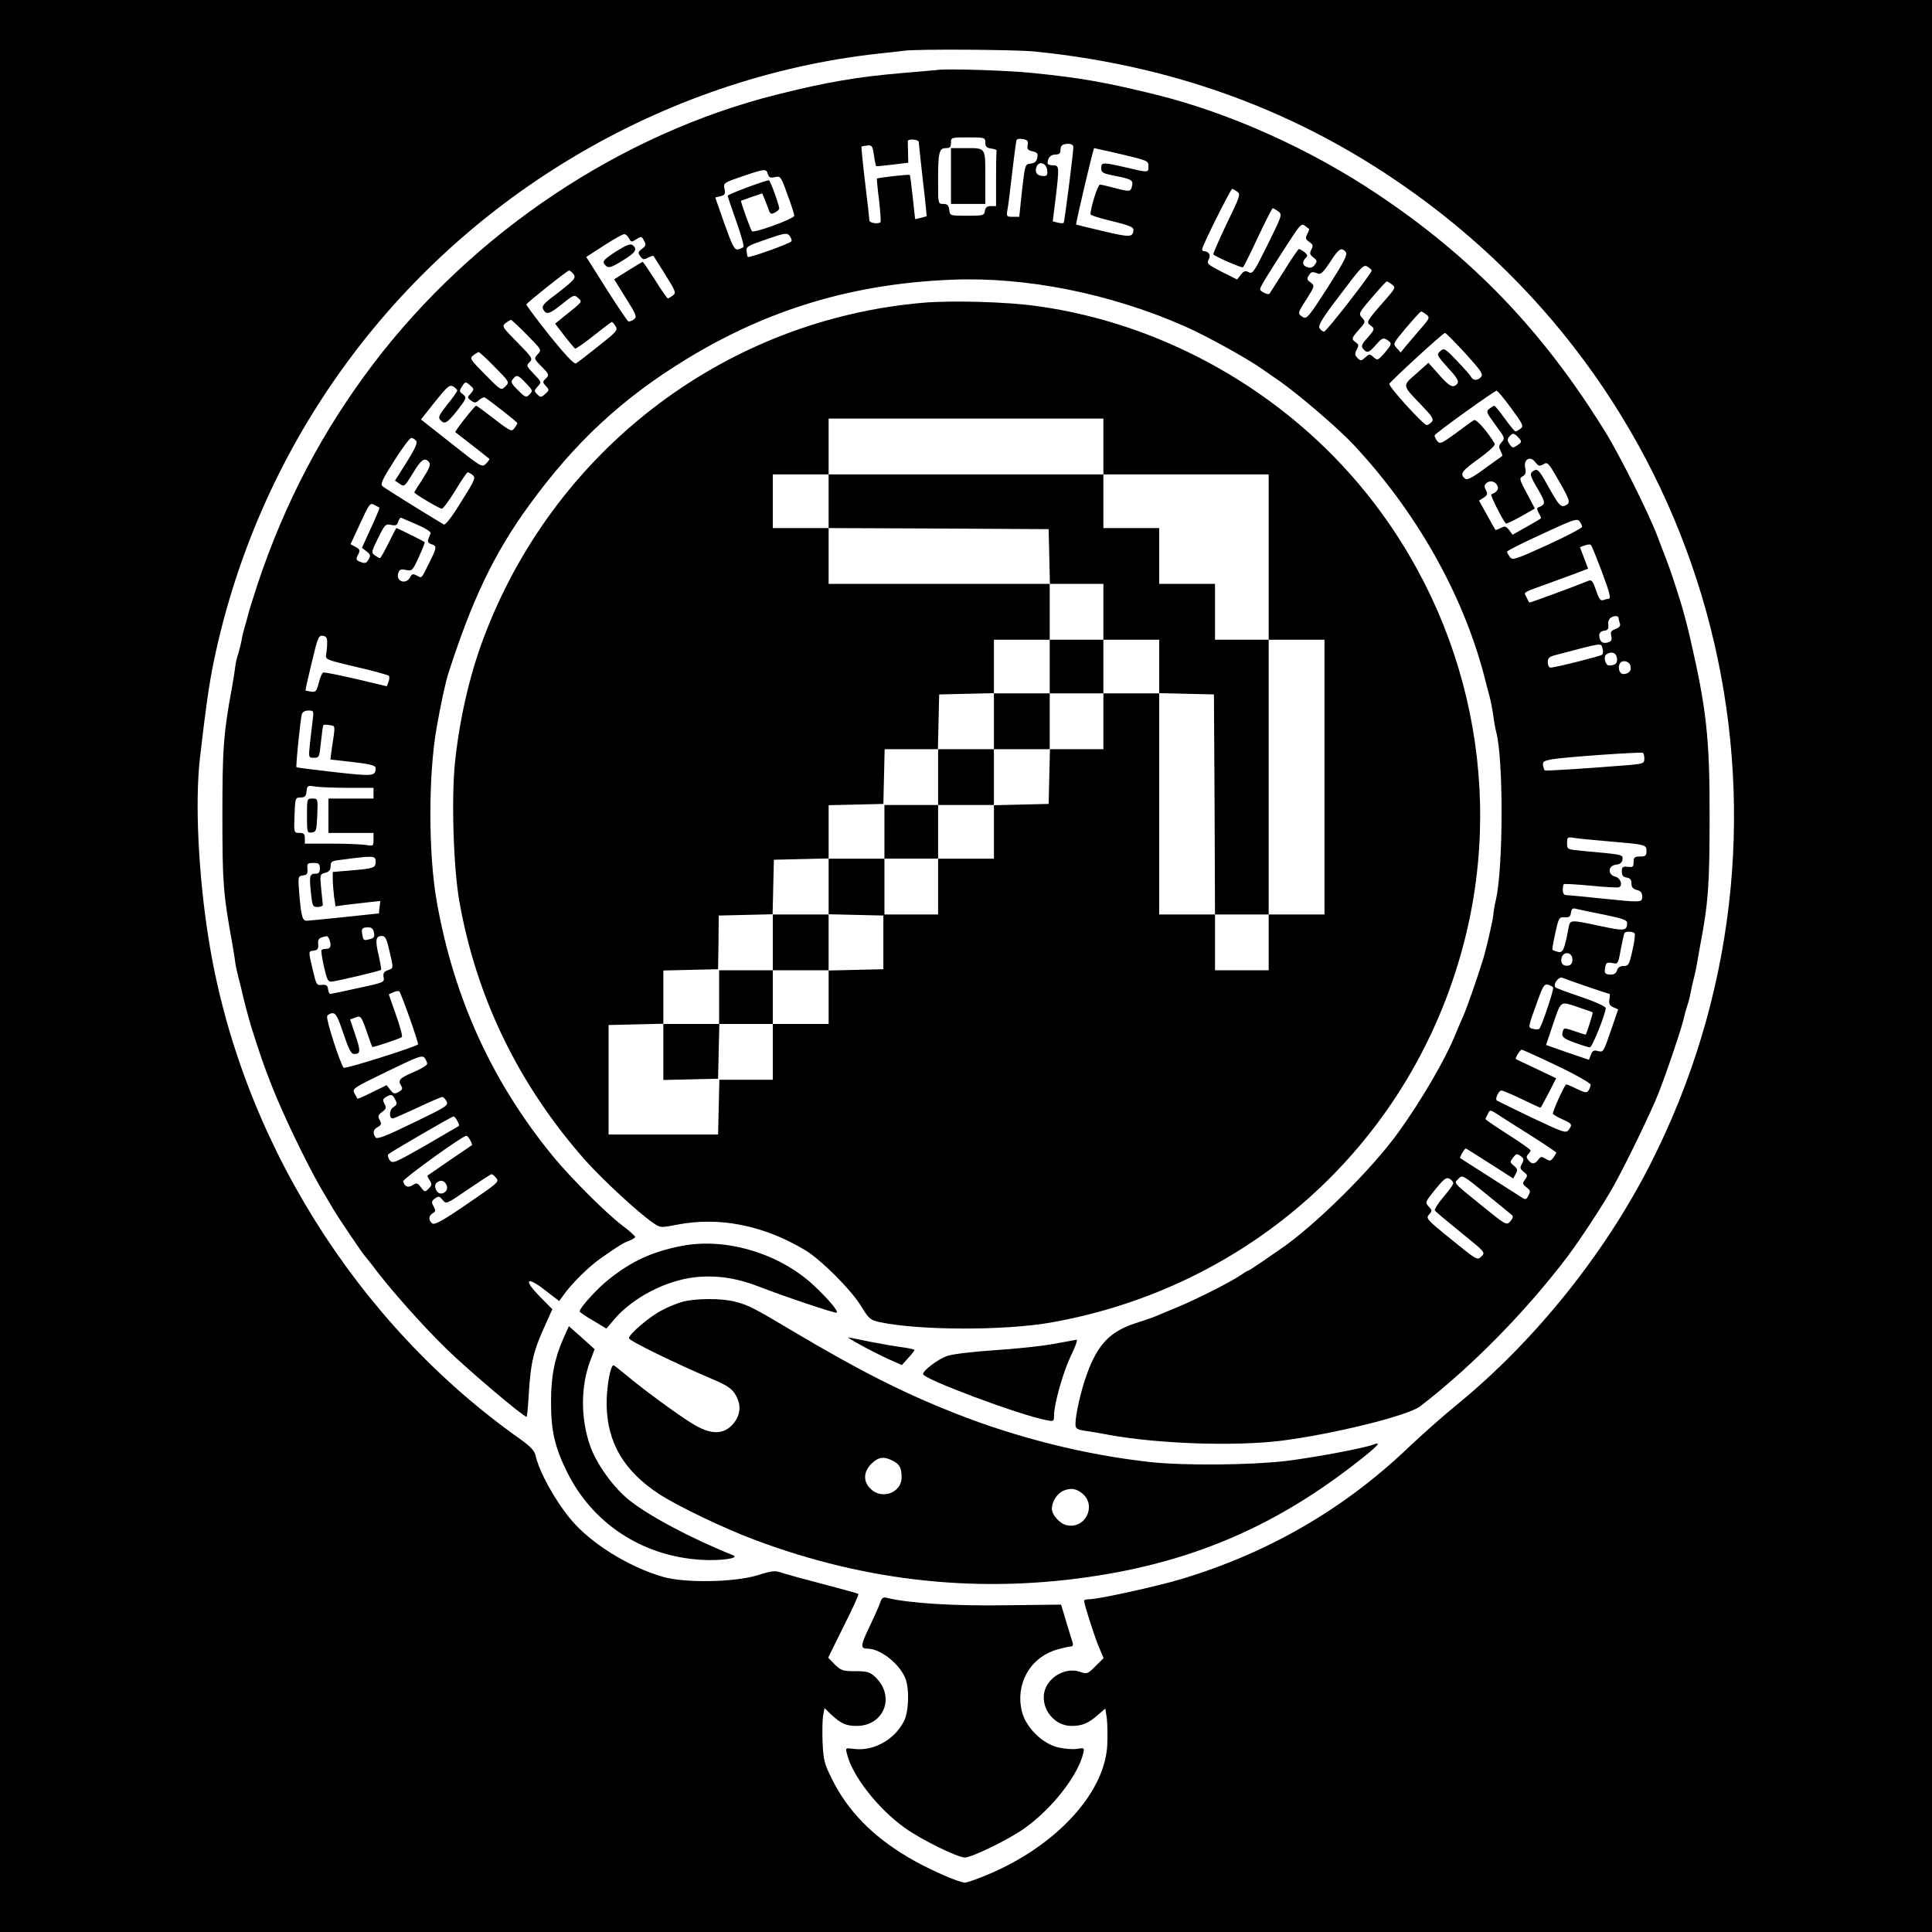 <?xml version="1.0" standalone="no"?>
<!DOCTYPE svg PUBLIC "-//W3C//DTD SVG 20010904//EN"
 "http://www.w3.org/TR/2001/REC-SVG-20010904/DTD/svg10.dtd">
<svg version="1.0" xmlns="http://www.w3.org/2000/svg"
 width="900pt" height="900pt" viewBox="0 0 900 900"
 preserveAspectRatio="xMidYMid meet">
<g transform="translate(0,900) scale(0.1,-0.1)"
fill="#000000" stroke="none">
<path d="M0 4500 l0 -4500 4500 0 4500 0 0 4500 0 4500 -4500 0 -4500 0 0
-4500z m4821 4260 c689 -70 1294 -303 1832 -708 1386 -1043 1822 -2925 1036
-4473 -213 -420 -542 -829 -904 -1124 -60 -49 -161 -138 -223 -197 -300 -287
-652 -491 -1056 -613 -117 -35 -389 -95 -433 -95 -13 0 -23 -3 -23 -7 0 -15
51 -175 71 -220 l20 -47 -38 -38 c-36 -36 -40 -37 -69 -27 -68 26 -156 -24
-170 -97 -14 -77 49 -154 127 -154 50 0 79 12 122 50 l36 31 7 -46 c3 -26 4
-82 2 -126 -13 -225 -242 -471 -560 -603 -48 -20 -94 -36 -103 -36 -29 0 -180
67 -266 119 -164 97 -280 216 -351 359 -38 75 -42 92 -46 172 -2 49 -1 106 2
126 l7 37 32 -31 c44 -41 69 -52 117 -52 130 0 183 140 85 230 -23 21 -36 25
-91 25 -58 0 -66 3 -95 31 l-31 32 72 146 c41 80 71 148 69 151 -3 2 -74 22
-159 44 -85 22 -172 46 -194 53 -35 13 -46 12 -120 -11 -108 -32 -333 -36
-436 -7 -161 46 -339 157 -431 268 -75 90 -147 222 -164 297 -5 23 -23 42 -73
78 -766 541 -1306 1410 -1451 2334 -47 295 -63 633 -40 834 27 235 42 341 64
450 203 982 805 1830 1665 2347 440 265 932 433 1430 488 52 5 109 12 125 14
72 8 512 5 606 -4z"/>
<path d="M4365 8674 c-16 -2 -88 -8 -160 -14 -211 -18 -352 -42 -588 -101
-726 -183 -1412 -641 -1878 -1254 -236 -311 -411 -644 -538 -1023 -22 -68 -43
-134 -45 -145 -3 -12 -10 -38 -16 -57 -5 -19 -13 -48 -15 -65 -3 -16 -10 -43
-15 -60 -6 -16 -12 -43 -14 -60 -2 -16 -8 -57 -14 -90 -41 -221 -46 -291 -46
-605 0 -316 4 -364 46 -595 6 -33 12 -73 14 -89 2 -16 9 -47 15 -70 6 -22 12
-48 14 -56 5 -27 36 -144 46 -175 39 -123 56 -174 95 -273 52 -133 163 -363
229 -477 26 -44 52 -89 59 -100 16 -29 138 -209 145 -215 3 -3 19 -23 36 -45
79 -107 235 -282 346 -390 104 -101 357 -315 372 -315 2 0 7 46 10 102 9 152
22 206 79 330 l31 69 -58 59 c-79 80 -63 98 25 29 l65 -50 20 28 c40 56 120
135 180 176 84 58 96 66 128 78 15 6 27 14 26 17 0 4 -29 30 -65 57 -74 57
-237 220 -315 315 -284 345 -464 737 -544 1188 -40 222 -40 592 -1 812 20 114
41 210 54 251 110 343 214 562 376 784 213 294 436 501 737 684 379 231 776
350 1234 368 344 14 737 -64 1084 -217 94 -41 294 -151 362 -200 20 -14 58
-40 85 -59 89 -63 268 -217 335 -288 294 -313 511 -695 612 -1078 8 -33 21
-80 27 -103 6 -24 13 -62 16 -85 3 -23 9 -58 14 -77 34 -127 33 -628 -1 -779
-6 -25 -12 -59 -13 -76 -4 -32 -31 -149 -46 -200 -27 -88 -75 -225 -90 -260
-10 -22 -30 -68 -44 -103 -48 -115 -153 -295 -259 -443 -123 -173 -396 -443
-557 -551 -14 -10 -51 -35 -84 -58 -32 -22 -60 -40 -63 -40 -3 0 -17 -9 -32
-19 -43 -31 -214 -117 -298 -151 -43 -18 -87 -36 -98 -41 -11 -5 -54 -20 -95
-33 -118 -38 -176 -98 -226 -235 -27 -72 -54 -191 -54 -233 0 -23 5 -27 43
-33 23 -3 76 -12 117 -20 230 -41 576 -53 795 -27 240 30 595 117 651 161 240
185 488 437 685 696 55 73 167 242 214 327 53 93 179 353 210 433 38 95 114
322 120 356 3 15 10 40 15 54 5 14 12 40 15 58 3 18 10 48 15 67 5 19 12 51
15 70 3 19 10 58 15 85 38 198 44 285 44 600 1 363 -15 504 -89 825 -9 42 -37
149 -46 175 -28 90 -50 156 -69 205 -12 30 -28 73 -36 94 -38 104 -177 383
-247 496 -291 470 -619 812 -1067 1110 -314 209 -683 374 -1025 459 -235 58
-349 78 -575 101 -115 12 -397 21 -445 14z m225 -338 c0 -19 6 -25 28 -28 15
-2 26 -6 25 -10 -2 -5 -3 -64 -3 -133 l0 -125 -24 0 c-18 0 -25 -6 -28 -22 -3
-22 -8 -23 -83 -23 -80 0 -80 0 -83 28 -3 21 -9 27 -28 27 -24 0 -24 0 -24
108 0 133 5 152 36 152 19 0 24 5 24 25 0 25 1 25 80 25 78 0 80 -1 80 -24z
m197 -12 c-3 -19 1 -24 23 -29 22 -5 26 -10 22 -30 -3 -17 -12 -25 -31 -27
-26 -3 -26 -5 -40 -125 l-13 -123 -30 0 c-29 0 -30 2 -25 33 4 17 13 95 22
172 9 77 18 145 20 151 2 7 15 9 30 6 22 -4 26 -9 22 -28z m-507 14 c0 -7 9
-87 19 -178 11 -91 18 -166 18 -167 -1 -1 -14 -4 -28 -8 l-26 -6 -11 101 c-6
56 -12 104 -14 105 -4 4 -150 -13 -153 -17 -1 -2 3 -47 10 -101 6 -53 9 -99 7
-102 -11 -10 -52 -4 -52 8 0 6 -9 86 -20 176 -11 91 -18 166 -17 168 2 1 14 4
27 5 22 3 25 -2 31 -45 4 -27 9 -50 11 -51 2 -1 36 2 76 7 l73 9 -1 47 c-1 25
-1 49 -1 54 2 12 51 8 51 -5z m720 -23 c0 -28 -41 -349 -45 -353 -2 -3 -15 -2
-28 1 l-23 6 13 103 c18 152 18 158 -12 158 -14 0 -25 4 -25 9 0 25 14 41 36
41 17 0 24 6 24 18 0 25 9 32 37 32 14 0 23 -6 23 -15z m187 -25 c163 -38 163
-38 163 -65 0 -30 2 -30 -105 -5 -109 25 -115 25 -115 -3 0 -21 7 -25 63 -36
78 -15 88 -21 80 -49 -6 -26 -11 -26 -83 -7 -30 8 -60 15 -66 15 -10 0 -44
-108 -44 -138 0 -5 45 -19 100 -32 74 -18 100 -28 100 -39 -1 -37 -14 -38
-140 -8 -69 16 -126 30 -127 31 -3 3 80 356 84 356 1 0 42 -9 90 -20z m-309
-82 c3 -22 -1 -28 -15 -28 -30 0 -43 14 -36 38 8 34 47 26 51 -10z m-1301 -19
c5 -16 11 -19 33 -14 26 6 28 3 58 -81 18 -47 32 -92 32 -99 0 -14 -187 -82
-197 -72 -7 7 -54 139 -51 142 2 1 25 9 51 18 l48 16 13 -32 c7 -18 16 -40 19
-50 6 -14 11 -16 27 -7 11 6 20 14 20 18 0 17 -42 132 -48 132 -17 0 -192 -65
-192 -72 0 -4 18 -58 40 -119 22 -62 37 -116 33 -120 -5 -4 -16 -9 -26 -11
-16 -2 -26 18 -62 119 l-43 123 24 6 c21 5 24 11 19 34 -6 27 -4 29 82 58 107
37 113 37 120 11z m2187 -82 c16 -11 12 -23 -50 -150 -36 -76 -64 -140 -62
-142 10 -11 132 -64 138 -60 4 2 35 65 70 140 35 74 66 135 69 135 3 0 15 -7
26 -15 19 -15 17 -19 -50 -155 -63 -127 -70 -138 -88 -128 -16 8 -23 6 -37
-12 l-17 -22 -72 36 c-66 34 -71 38 -60 58 11 20 0 37 -23 38 -5 0 -8 4 -8 9
0 15 133 281 140 281 3 0 14 -6 24 -13z m334 -173 c2 -1 -2 -12 -8 -24 -10
-19 -9 -24 9 -37 18 -12 19 -18 10 -35 -9 -18 -8 -24 9 -37 18 -14 19 -18 7
-34 -9 -13 -20 -17 -34 -12 -24 7 -27 25 -8 44 10 10 8 15 -7 27 -11 8 -22 14
-25 14 -3 0 -35 -46 -70 -103 -36 -56 -66 -104 -67 -105 -5 -8 -44 10 -44 20
0 11 26 54 134 221 51 79 59 87 74 76 9 -8 18 -14 20 -15z m-2411 -58 c-3 -9
-197 -79 -204 -73 -1 2 -4 14 -5 27 -3 21 6 26 92 55 86 30 96 31 108 17 7 -9
11 -21 9 -26z m-757 14 c10 -19 12 -19 35 -4 22 14 24 14 35 -7 11 -19 9 -24
-9 -38 -19 -14 -20 -19 -8 -35 11 -16 17 -17 36 -6 13 6 24 10 25 8 1 -2 26
-41 55 -87 49 -79 52 -86 35 -98 -10 -7 -20 -13 -23 -13 -3 0 -30 38 -59 85
-30 47 -56 85 -58 85 -2 0 -33 -18 -69 -41 l-64 -40 54 -87 c50 -79 53 -88 38
-100 -10 -7 -21 -11 -26 -9 -4 1 -50 69 -102 151 l-94 149 82 53 c45 29 87 53
94 53 7 1 17 -8 23 -19z m3339 -64 c10 -11 -7 -44 -84 -165 -88 -137 -98 -149
-116 -138 -25 16 -25 18 16 81 40 64 41 65 18 82 -15 10 -16 16 -6 31 11 18
16 19 44 8 12 -4 26 10 55 54 40 63 53 71 73 47z m121 -86 c0 -13 -211 -285
-222 -285 -6 0 -15 7 -21 16 -8 13 12 46 97 157 98 130 108 141 126 130 11 -7
20 -15 20 -18z m-3720 -15 c16 -19 8 -28 -80 -96 -59 -44 -68 -55 -59 -71 14
-26 28 -22 89 27 52 42 55 43 73 27 21 -19 23 -15 -68 -88 l-39 -32 43 -56
c24 -31 47 -58 50 -60 3 -2 42 25 86 60 44 35 82 64 85 64 3 0 11 -9 18 -20
11 -18 4 -26 -81 -93 -50 -40 -97 -76 -104 -80 -8 -5 -51 41 -123 130 -60 76
-109 141 -108 145 4 9 191 158 199 158 4 0 12 -7 19 -15z m3814 -50 c18 -14
17 -17 -30 -71 -88 -100 -90 -105 -71 -119 23 -16 22 -19 -14 -60 -26 -29 -29
-38 -19 -50 18 -22 27 -19 61 20 26 30 33 33 50 22 25 -16 24 -20 -12 -62 -30
-34 -33 -35 -50 -19 -18 16 -20 16 -39 -1 -19 -17 -22 -17 -36 -3 -13 13 -14
20 -4 39 10 19 10 24 -4 34 -22 16 -21 19 15 60 30 34 31 36 14 55 -17 19 -16
22 46 94 35 41 66 75 69 75 3 0 14 -6 24 -14z m160 -140 c18 -14 17 -17 -30
-71 -27 -31 -58 -68 -69 -81 l-20 -25 -19 21 c-18 20 -17 21 45 95 35 41 66
75 69 75 3 0 14 -6 24 -14z m-4189 -95 c68 -69 69 -70 50 -90 -18 -20 -18 -21
18 -58 35 -35 36 -39 20 -55 -16 -15 -16 -18 0 -35 16 -18 16 -20 -3 -37 -19
-17 -22 -18 -37 -2 -16 15 -15 18 2 37 18 20 18 21 -18 58 -35 36 -36 39 -20
55 16 16 13 21 -57 92 -71 72 -73 75 -55 90 11 8 22 15 25 15 3 0 37 -31 75
-70z m4370 -85 c73 -80 85 -98 75 -110 -16 -19 -37 -19 -47 -1 -4 8 -34 42
-67 76 -55 58 -59 60 -77 44 -18 -16 -16 -19 36 -77 43 -47 52 -63 44 -74 -19
-23 -36 -15 -86 42 l-49 55 -57 -51 c-66 -58 -67 -51 28 -150 47 -49 55 -62
45 -74 -7 -8 -18 -15 -24 -15 -15 0 -178 179 -174 192 4 11 250 237 259 237 4
1 46 -42 94 -94z m-4520 -65 c69 -70 69 -70 49 -90 -20 -20 -20 -20 -94 55
-71 72 -73 75 -55 90 11 8 22 15 25 15 3 0 37 -31 75 -70z m145 -75 c32 -33
33 -36 17 -52 -16 -17 -19 -15 -54 19 -31 31 -35 39 -24 52 18 22 23 21 61
-19z m-258 -12 c17 -15 17 -17 1 -36 -17 -18 -17 -19 1 -33 17 -12 22 -12 37
2 10 9 22 14 26 13 15 -7 152 -114 153 -120 0 -3 -6 -14 -14 -24 -12 -17 -18
-15 -93 43 -44 34 -82 62 -85 62 -7 0 -101 -120 -97 -123 3 -2 139 -108 158
-124 3 -2 -4 -12 -15 -23 -19 -18 -21 -17 -161 94 l-142 112 65 82 c57 71 68
81 85 72 10 -6 19 -15 19 -19 0 -5 -21 -35 -46 -65 -37 -47 -44 -59 -34 -71
20 -24 32 -17 78 40 47 61 48 63 26 80 -14 10 -15 14 -3 33 17 26 17 26 41 5z
m4848 -105 c55 -75 59 -84 43 -95 -9 -7 -20 -13 -23 -13 -4 0 -26 27 -50 60
-24 33 -46 60 -49 60 -3 0 -14 -7 -23 -14 -16 -12 -14 -18 28 -75 44 -59 46
-63 29 -81 -13 -15 -14 -22 -5 -40 6 -12 10 -23 8 -24 -2 -1 -38 -28 -82 -59
-61 -45 -82 -55 -92 -46 -25 21 -15 35 66 93 49 36 77 62 73 69 -32 55 -86
116 -96 110 -7 -3 -45 -31 -85 -61 -69 -50 -75 -52 -88 -35 -7 10 -12 21 -11
25 3 10 279 208 289 208 4 0 35 -37 68 -82z m34 -137 c16 -18 16 -20 -5 -35
-21 -14 -24 -14 -37 5 -11 16 -11 23 -2 34 16 20 23 19 44 -4z m-5136 -14 c8
-9 -3 -35 -43 -99 l-55 -87 22 -15 c21 -15 23 -13 61 49 40 66 55 76 76 52 8
-11 2 -28 -29 -76 -22 -34 -40 -63 -40 -65 0 -6 118 -76 128 -76 6 0 34 38 63
85 28 47 54 85 58 85 3 0 14 -6 23 -13 15 -12 10 -24 -54 -125 -44 -72 -74
-110 -81 -105 -104 62 -275 169 -285 178 -11 10 -1 32 54 118 37 59 73 107 80
107 6 0 16 -6 22 -13z m5251 -110 c19 12 24 7 60 -55 61 -105 68 -122 50 -133
-26 -16 -34 -9 -84 80 -42 77 -52 88 -67 80 -25 -13 -23 -22 18 -91 35 -61 35
-68 -1 -82 -6 -2 -5 -12 3 -26 7 -12 12 -23 10 -25 -2 -2 -32 -20 -68 -40
l-64 -36 -16 22 c-15 18 -20 20 -39 9 -13 -6 -24 -10 -25 -8 -2 2 -19 33 -39
69 l-37 67 22 14 c17 12 19 17 10 35 -9 16 -8 24 3 33 18 15 43 7 52 -16 5
-14 -6 -28 -30 -37 -7 -2 53 -120 68 -136 2 -2 34 13 70 33 l65 37 -37 70
c-35 65 -37 71 -20 80 14 8 17 18 12 39 -9 40 23 59 47 27 15 -19 20 -20 37
-10z m-5421 -202 c1 -1 -16 -44 -40 -95 l-42 -92 22 -17 c18 -14 19 -19 9 -37
-9 -17 -17 -20 -34 -13 -26 9 -27 13 -13 39 8 16 6 22 -13 32 l-24 13 45 97
c42 91 46 97 66 86 11 -6 22 -12 24 -13z m175 -79 c38 -16 66 -34 63 -40 -2
-6 -7 -18 -11 -28 -4 -11 0 -18 14 -23 27 -8 27 -14 -10 -88 -38 -76 -33 -71
-58 -58 -17 9 -22 8 -31 -9 -19 -35 -67 -18 -55 19 6 19 12 21 36 16 28 -6 31
-4 60 60 17 37 29 68 27 70 -5 4 -127 65 -131 65 -2 0 -18 -31 -37 -70 -19
-38 -37 -70 -40 -70 -3 0 -14 6 -24 13 -17 12 -16 17 15 80 31 63 35 67 60 62
22 -5 29 -2 34 15 4 12 10 20 14 18 4 -2 37 -16 74 -32z m5427 -10 c0 -6 -73
-44 -162 -85 -152 -69 -163 -72 -175 -55 -7 10 -13 21 -13 24 0 4 73 41 163
82 144 67 163 74 175 60 6 -9 12 -21 12 -26z m89 -201 c43 -115 47 -135 32
-135 -5 0 -16 -3 -24 -6 -11 -4 -20 9 -32 46 -14 41 -20 50 -34 45 -55 -23
-275 -104 -277 -102 -1 1 -7 12 -13 25 -13 25 -23 19 104 65 39 14 95 35 126
46 l57 22 -19 50 -19 50 22 8 c13 5 26 6 29 2 4 -3 25 -56 48 -116z m81 -224
c0 -5 3 -16 6 -25 4 -11 -2 -19 -20 -26 -21 -8 -25 -14 -20 -33 4 -19 1 -25
-17 -30 -25 -7 -39 6 -39 35 0 10 9 18 23 20 17 2 21 8 19 27 -4 23 11 41 36
41 6 0 12 -4 12 -9z m-6016 -116 c0 -16 -2 -41 -5 -54 -4 -23 1 -25 141 -58
79 -18 147 -37 151 -41 4 -4 3 -17 -1 -28 l-8 -21 -143 34 c-78 18 -147 32
-153 30 -6 -2 -15 -23 -21 -48 -10 -39 -14 -44 -36 -41 -13 2 -25 5 -26 5 -1
1 12 60 29 130 28 118 32 128 52 125 16 -2 21 -10 20 -33z m5941 -26 c4 -12 3
-24 -2 -29 -8 -7 -219 -60 -240 -60 -7 0 -13 11 -13 25 0 20 7 26 38 34 225
59 209 57 217 30z m67 -43 c5 -25 -7 -36 -37 -36 -17 0 -27 42 -12 52 24 15
45 8 49 -16z m63 -37 c7 -22 -7 -39 -33 -39 -16 0 -26 25 -18 45 8 23 44 18
51 -6z m-6138 -251 c-3 -24 -9 -73 -13 -110 -7 -68 -7 -68 19 -68 24 0 25 3
32 73 4 39 9 75 11 78 2 4 15 4 29 1 29 -5 28 6 9 -121 l-5 -39 105 -12 c86
-10 106 -16 106 -29 -1 -37 -11 -38 -190 -18 -96 11 -177 21 -179 23 -4 4 18
220 25 247 3 10 15 17 31 17 24 0 25 -2 20 -42z m6203 -182 c0 -22 -5 -24 -72
-30 -197 -16 -389 -28 -392 -25 -2 2 -6 13 -8 24 -2 17 4 21 42 28 56 10 412
35 423 30 4 -2 7 -15 7 -27z m-6037 -136 l117 0 0 -25 0 -25 -105 0 -105 0 0
-80 0 -80 105 0 105 0 0 -31 c0 -31 -1 -31 -37 -25 -21 3 -93 6 -160 6 l-123
0 0 25 c0 20 -5 25 -25 25 -26 0 -26 0 -23 82 3 81 4 83 28 83 20 0 26 6 28
29 3 27 6 28 40 22 20 -3 90 -6 155 -6z m5877 -250 c167 -14 170 -15 170 -45
0 -21 -5 -25 -30 -25 -26 0 -30 -4 -30 -26 0 -22 -4 -25 -27 -22 -24 3 -28 -1
-28 -22 0 -18 6 -26 23 -28 16 -3 22 -10 22 -28 0 -17 7 -25 25 -30 18 -4 25
-13 25 -30 0 -29 -1 -29 -195 -9 -77 8 -148 15 -157 15 -12 0 -18 8 -18 23 0
13 2 26 5 28 2 3 59 -1 127 -7 68 -7 126 -10 131 -7 17 10 6 43 -18 49 -37 9
-35 52 3 56 19 2 28 9 30 24 3 23 5 23 -185 40 -73 7 -73 7 -73 36 0 29 1 30
38 24 20 -3 93 -10 162 -16z m-5750 -94 c0 -29 -9 -32 -117 -41 l-83 -7 0 -33
c0 -18 3 -53 6 -80 l7 -47 41 6 c23 3 69 8 104 12 l64 7 -4 -29 -3 -29 -160
-17 c-88 -9 -167 -17 -176 -17 -20 -1 -26 19 -35 126 -6 80 -6 81 17 85 20 2
23 8 21 31 -2 24 0 27 28 27 25 0 30 -4 30 -25 0 -18 -5 -25 -19 -25 -28 0
-31 -8 -23 -86 7 -65 8 -69 32 -69 14 0 24 5 24 10 -1 6 -4 40 -8 76 -6 65 -6
67 19 73 18 5 25 13 25 31 0 21 6 25 43 29 159 21 167 21 167 -8z m5723 -247
c83 -17 107 -25 107 -38 -1 -38 -12 -39 -125 -15 -145 31 -141 31 -149 -13
-18 -97 -26 -114 -49 -107 -12 3 -24 8 -25 9 -2 2 4 37 13 78 16 72 18 75 43
74 21 -2 28 3 30 21 3 19 8 23 25 18 12 -3 70 -15 130 -27z m-5731 -83 c4 -19
0 -26 -16 -30 -32 -9 -33 -8 -38 19 -6 29 -2 35 28 35 15 0 23 -7 26 -24z
m5873 -5 c3 -6 -2 -42 -11 -80 -14 -65 -18 -71 -41 -71 -16 0 -27 -7 -30 -20
-3 -12 -14 -20 -27 -20 -30 0 -34 6 -28 35 3 20 8 23 32 19 27 -6 28 -5 40 63
7 37 15 71 17 76 6 10 41 9 48 -2z m-6081 -27 c11 -28 6 -44 -12 -44 -10 0
-21 -2 -24 -5 -3 -3 2 -38 11 -78 16 -67 19 -72 41 -69 35 5 221 49 225 54 2
2 -3 32 -11 67 -17 72 -14 91 15 91 16 0 22 -13 35 -69 20 -87 20 -80 -8 -91
-18 -6 -22 -14 -19 -33 5 -23 1 -24 -119 -50 -67 -15 -126 -27 -130 -27 -4 0
-8 10 -10 23 -2 17 -9 21 -29 19 -24 -3 -26 1 -42 70 -21 90 -22 86 6 90 17 2
21 9 19 30 -2 25 4 30 39 37 4 0 10 -6 13 -15z m5791 -94 c0 -16 -6 -26 -19
-28 -25 -5 -39 12 -31 38 10 31 50 24 50 -10z m69 -126 c55 -19 101 -34 104
-34 2 0 2 -12 -1 -26 -3 -20 1 -28 18 -36 l23 -10 -28 -82 c-42 -122 -40 -118
-67 -112 -18 5 -25 1 -32 -17 l-9 -24 -100 34 -100 35 29 86 c42 124 35 118
115 92 38 -13 71 -24 73 -26 3 -3 -29 -104 -33 -104 -1 0 -24 7 -50 16 -52 18
-53 18 -58 -11 -2 -16 8 -24 57 -42 33 -12 65 -22 71 -22 11 -1 74 157 74 183
0 7 -50 30 -112 51 -62 21 -117 41 -121 45 -15 13 13 52 31 45 9 -4 62 -22
116 -41z m-159 -4 c5 -8 -52 -178 -64 -192 -4 -4 -17 -5 -29 -1 -25 6 -26 1
20 129 25 70 32 81 49 77 10 -3 22 -9 24 -13z m-5326 -144 c23 -65 40 -120 39
-121 -17 -14 -341 -116 -347 -109 -16 18 -83 225 -77 240 3 7 14 14 25 14 16
0 25 -18 51 -95 25 -75 36 -95 50 -95 30 0 31 13 5 89 l-24 72 22 8 c28 11 29
10 57 -69 12 -36 23 -66 24 -67 3 -4 130 39 138 46 4 3 -8 49 -27 102 l-34 97
22 10 c12 5 25 7 28 3 3 -3 25 -60 48 -125z m5345 -221 c86 -41 156 -81 156
-88 0 -6 -5 -19 -10 -27 -8 -12 -16 -11 -56 8 -25 13 -48 22 -49 20 -13 -15
-65 -131 -61 -137 3 -4 23 -16 46 -26 44 -20 46 -23 27 -49 -12 -16 -24 -12
-172 58 -87 42 -161 78 -163 80 -8 9 10 46 22 46 6 0 49 -18 95 -40 45 -22 84
-40 87 -40 2 0 19 31 38 68 l35 69 -92 44 c-51 24 -93 44 -95 45 -6 4 19 44
27 44 4 0 79 -34 165 -75z m-5264 9 c0 -6 -29 -24 -65 -39 -65 -28 -73 -37
-55 -65 7 -11 3 -18 -13 -27 -19 -10 -24 -9 -39 10 l-17 22 -67 -33 c-36 -18
-67 -32 -69 -30 -1 2 -7 13 -14 25 -11 22 -5 25 151 101 144 70 164 78 176 64
6 -9 12 -21 12 -28z m-149 -166 c10 -19 9 -24 -9 -36 -19 -12 -21 -52 -2 -52
5 0 56 23 115 50 59 28 111 50 115 50 5 0 14 -9 20 -20 10 -20 0 -26 -156
-101 -129 -63 -169 -78 -175 -67 -14 21 -10 37 11 48 17 9 18 14 9 32 -10 18
-8 24 11 38 19 14 21 20 11 38 -9 17 -8 23 6 31 26 15 31 14 44 -11z m5286
-165 c68 -43 123 -80 123 -83 -1 -3 -7 -13 -14 -23 -12 -16 -17 -17 -36 -5
-18 11 -23 11 -34 -4 -16 -22 -30 -23 -46 -3 -10 12 -10 19 -2 27 7 7 12 15
12 19 0 4 -47 37 -105 74 -58 37 -105 69 -105 72 0 2 5 13 11 24 10 20 10 20
42 0 18 -12 87 -56 154 -98z m-4997 66 c7 -11 10 -22 8 -24 -2 -1 -72 -42
-156 -91 -146 -83 -153 -86 -167 -68 -7 10 -10 23 -6 27 10 10 294 175 303
176 4 1 12 -8 18 -20z m60 -90 c7 -11 10 -22 8 -24 -2 -1 -48 -33 -103 -70
-55 -38 -101 -70 -103 -71 -2 -1 2 -11 10 -23 11 -18 10 -23 -5 -38 -17 -17
-19 -17 -36 6 -16 21 -20 22 -39 10 -22 -14 -37 -7 -44 18 -3 10 275 211 294
212 4 1 12 -8 18 -20z m4695 -74 c30 -19 80 -51 110 -70 l54 -35 12 22 c10 18
8 24 -9 38 -19 15 -19 18 -3 38 14 18 18 19 34 7 16 -11 17 -17 7 -36 -11 -19
-9 -24 8 -38 19 -14 19 -18 6 -36 -13 -18 -12 -21 7 -36 18 -14 20 -19 9 -38
-10 -20 -13 -21 -33 -8 -12 8 -80 51 -152 97 -71 45 -131 84 -133 85 -4 3 21
45 26 45 2 0 27 -16 57 -35z m-4575 -101 c17 -20 16 -20 -149 -133 -104 -71
-137 -88 -148 -80 -18 15 -17 36 3 47 14 8 14 13 4 32 -11 20 -10 25 6 37 17
12 21 11 36 -7 17 -20 17 -20 119 50 56 38 105 70 109 70 4 0 13 -7 20 -16z
m4734 -175 c6 -5 2 -17 -8 -28 -18 -20 -20 -19 -125 66 -149 121 -138 109
-117 132 18 19 20 18 129 -71 62 -50 116 -95 121 -99z m-274 149 c0 -6 -21
-35 -46 -64 -25 -30 -43 -58 -40 -63 3 -5 58 -51 121 -102 114 -92 115 -93 96
-112 -19 -19 -21 -18 -140 79 -114 92 -120 99 -104 116 15 17 15 19 -2 38 -17
19 -16 21 31 79 40 49 51 58 66 50 10 -5 18 -15 18 -21z m-4691 -6 c11 -20 -3
-42 -26 -42 -19 0 -34 35 -21 48 17 17 36 15 47 -6z"/>
<path d="M4430 8180 l0 -130 80 0 80 0 0 124 c0 142 4 136 -96 136 l-64 0 0
-130z"/>
<path d="M2872 7830 c-65 -42 -71 -50 -47 -70 11 -9 26 -5 75 26 61 37 71 53
47 72 -10 8 -29 1 -75 -28z"/>
<path d="M1430 5199 c0 -78 1 -80 23 -77 20 3 22 9 25 81 3 77 3 77 -23 77
-25 0 -25 -1 -25 -81z"/>
<path d="M4304 7590 c-910 -77 -1698 -666 -2037 -1525 -73 -184 -124 -397
-147 -612 -18 -166 -8 -495 20 -653 80 -451 278 -857 589 -1208 81 -90 241
-238 311 -287 36 -25 36 -25 114 -10 196 38 400 -2 594 -117 75 -44 218 -187
265 -265 35 -57 41 -62 85 -72 183 -39 581 -40 797 -2 921 163 1655 820 1909
1712 213 743 48 1548 -441 2154 -378 469 -939 787 -1531 869 -140 20 -394 27
-528 16z m836 -670 l0 -130 385 0 385 0 0 -385 0 -385 130 0 130 0 0 -640 0
-640 -130 0 -130 0 0 -130 0 -130 -125 0 -125 0 0 130 0 130 -130 0 -130 0 0
515 0 515 -130 0 -130 0 0 -130 0 -130 -125 0 -124 0 -3 -127 -3 -128 -127 -3
-128 -3 0 -124 0 -125 -130 0 -130 0 0 -130 0 -130 -125 0 -125 0 0 130 0 130
-130 0 -130 0 0 -130 0 -129 128 -3 127 -3 0 -125 0 -125 -127 -3 -128 -3 0
-124 0 -125 -130 0 -130 0 0 -130 0 -130 -125 0 -124 0 -3 -127 -3 -128 -255
0 -255 0 0 255 0 255 128 3 127 3 0 124 0 124 128 3 127 3 2 125 1 125 126 3
125 3 3 127 3 127 128 3 127 3 0 124 0 124 128 3 127 3 3 128 3 127 124 0 124
0 3 128 3 127 128 3 127 3 0 124 0 125 130 0 130 0 0 130 0 130 -515 0 -515 0
0 130 0 130 -130 0 -130 0 0 125 0 125 130 0 130 0 0 130 0 130 640 0 640 0 0
-130z"/>
<path d="M3860 6665 l0 -125 513 -2 512 -3 3 -127 3 -128 124 0 125 0 0 -130
0 -130 -125 0 -125 0 0 -125 0 -125 -130 0 -130 0 0 -130 0 -130 -130 0 -130
0 0 -130 0 -130 -125 0 -125 0 0 -125 0 -125 125 0 125 0 0 125 0 125 130 0
130 0 0 130 0 130 130 0 130 0 0 130 0 130 125 0 125 0 0 125 0 125 130 0 130
0 0 -125 0 -124 128 -3 127 -3 3 -512 2 -513 125 0 125 0 0 640 0 640 -125 0
-125 0 0 130 0 130 -130 0 -130 0 0 130 0 130 -130 0 -130 0 0 125 0 125 -640
0 -640 0 0 -125z"/>
<path d="M3600 4610 l0 -130 -125 0 -125 0 0 -125 0 -125 -130 0 -130 0 0
-130 0 -131 128 3 127 3 3 128 3 127 124 0 125 0 0 125 0 125 130 0 130 0 0
130 0 130 -130 0 -130 0 0 -130z"/>
<path d="M3175 3196 c-136 -27 -230 -69 -338 -155 -53 -41 -137 -134 -137
-150 0 -3 28 -23 63 -43 l62 -37 38 45 c87 100 237 178 373 194 103 11 196 -3
306 -46 116 -45 351 -124 356 -119 8 8 -41 65 -108 128 -161 149 -409 223
-615 183z"/>
<path d="M3180 2936 c-25 -7 -68 -24 -95 -39 -57 -28 -155 -112 -155 -131 0
-12 214 -116 385 -189 82 -34 103 -51 121 -94 18 -43 8 -87 -28 -124 -44 -43
-101 -41 -181 8 -69 42 -238 166 -313 230 -28 23 -53 43 -56 43 -15 0 -33
-105 -32 -185 3 -177 81 -308 246 -416 87 -56 299 -158 443 -212 527 -198
1061 -253 1604 -166 459 73 836 239 1206 530 96 75 114 96 71 79 -46 -17 -275
-60 -407 -76 -162 -19 -470 -22 -629 -5 -302 33 -619 112 -913 228 -238 94
-444 198 -747 378 -193 115 -213 125 -275 141 -62 17 -185 16 -245 0z m979
-741 c32 -16 41 -33 41 -78 0 -71 -93 -105 -145 -52 -35 34 -33 78 4 116 33
32 58 36 100 14z m885 -154 c65 -57 11 -165 -75 -146 -32 7 -69 48 -69 76 0
34 24 72 55 85 33 14 60 10 89 -15z"/>
<path d="M2624 2764 c-41 -93 -58 -179 -57 -299 0 -130 17 -205 74 -321 118
-240 350 -393 623 -410 91 -6 185 7 151 21 -195 78 -398 186 -489 261 -72 59
-148 166 -177 249 -45 128 -44 278 1 397 11 29 20 53 20 53 0 0 -27 24 -60 54
l-60 53 -26 -58z"/>
<path d="M4010 2734 c36 -20 93 -49 128 -65 l63 -28 29 32 c16 17 30 35 30 38
0 3 -26 9 -57 13 -32 4 -100 16 -152 26 -52 11 -97 20 -100 20 -3 0 23 -17 59
-36z"/>
<path d="M4905 2739 c-55 -10 -179 -23 -275 -29 -103 -7 -193 -18 -219 -27
-42 -15 -111 -67 -111 -84 0 -23 452 -192 576 -215 32 -6 34 -5 34 21 0 55 42
202 78 278 21 42 33 76 27 76 -5 -1 -55 -10 -110 -20z"/>
<path d="M4099 1531 c-6 -17 -29 -68 -50 -112 -40 -83 -42 -99 -8 -99 59 0
147 -68 176 -137 20 -49 17 -156 -6 -201 -44 -87 -143 -141 -233 -129 -39 5
-40 5 -33 -21 23 -102 145 -258 270 -347 75 -54 245 -138 280 -138 34 1 205
84 279 137 128 92 247 244 272 348 6 26 5 27 -29 21 -20 -3 -59 0 -88 7 -75
18 -151 94 -169 169 -30 127 38 249 162 286 28 8 58 15 66 15 9 0 12 6 9 18
-3 9 -17 53 -30 97 l-24 80 -259 -3 c-242 -4 -452 10 -550 34 -21 5 -26 2 -35
-25z"/>
</g>
</svg>
